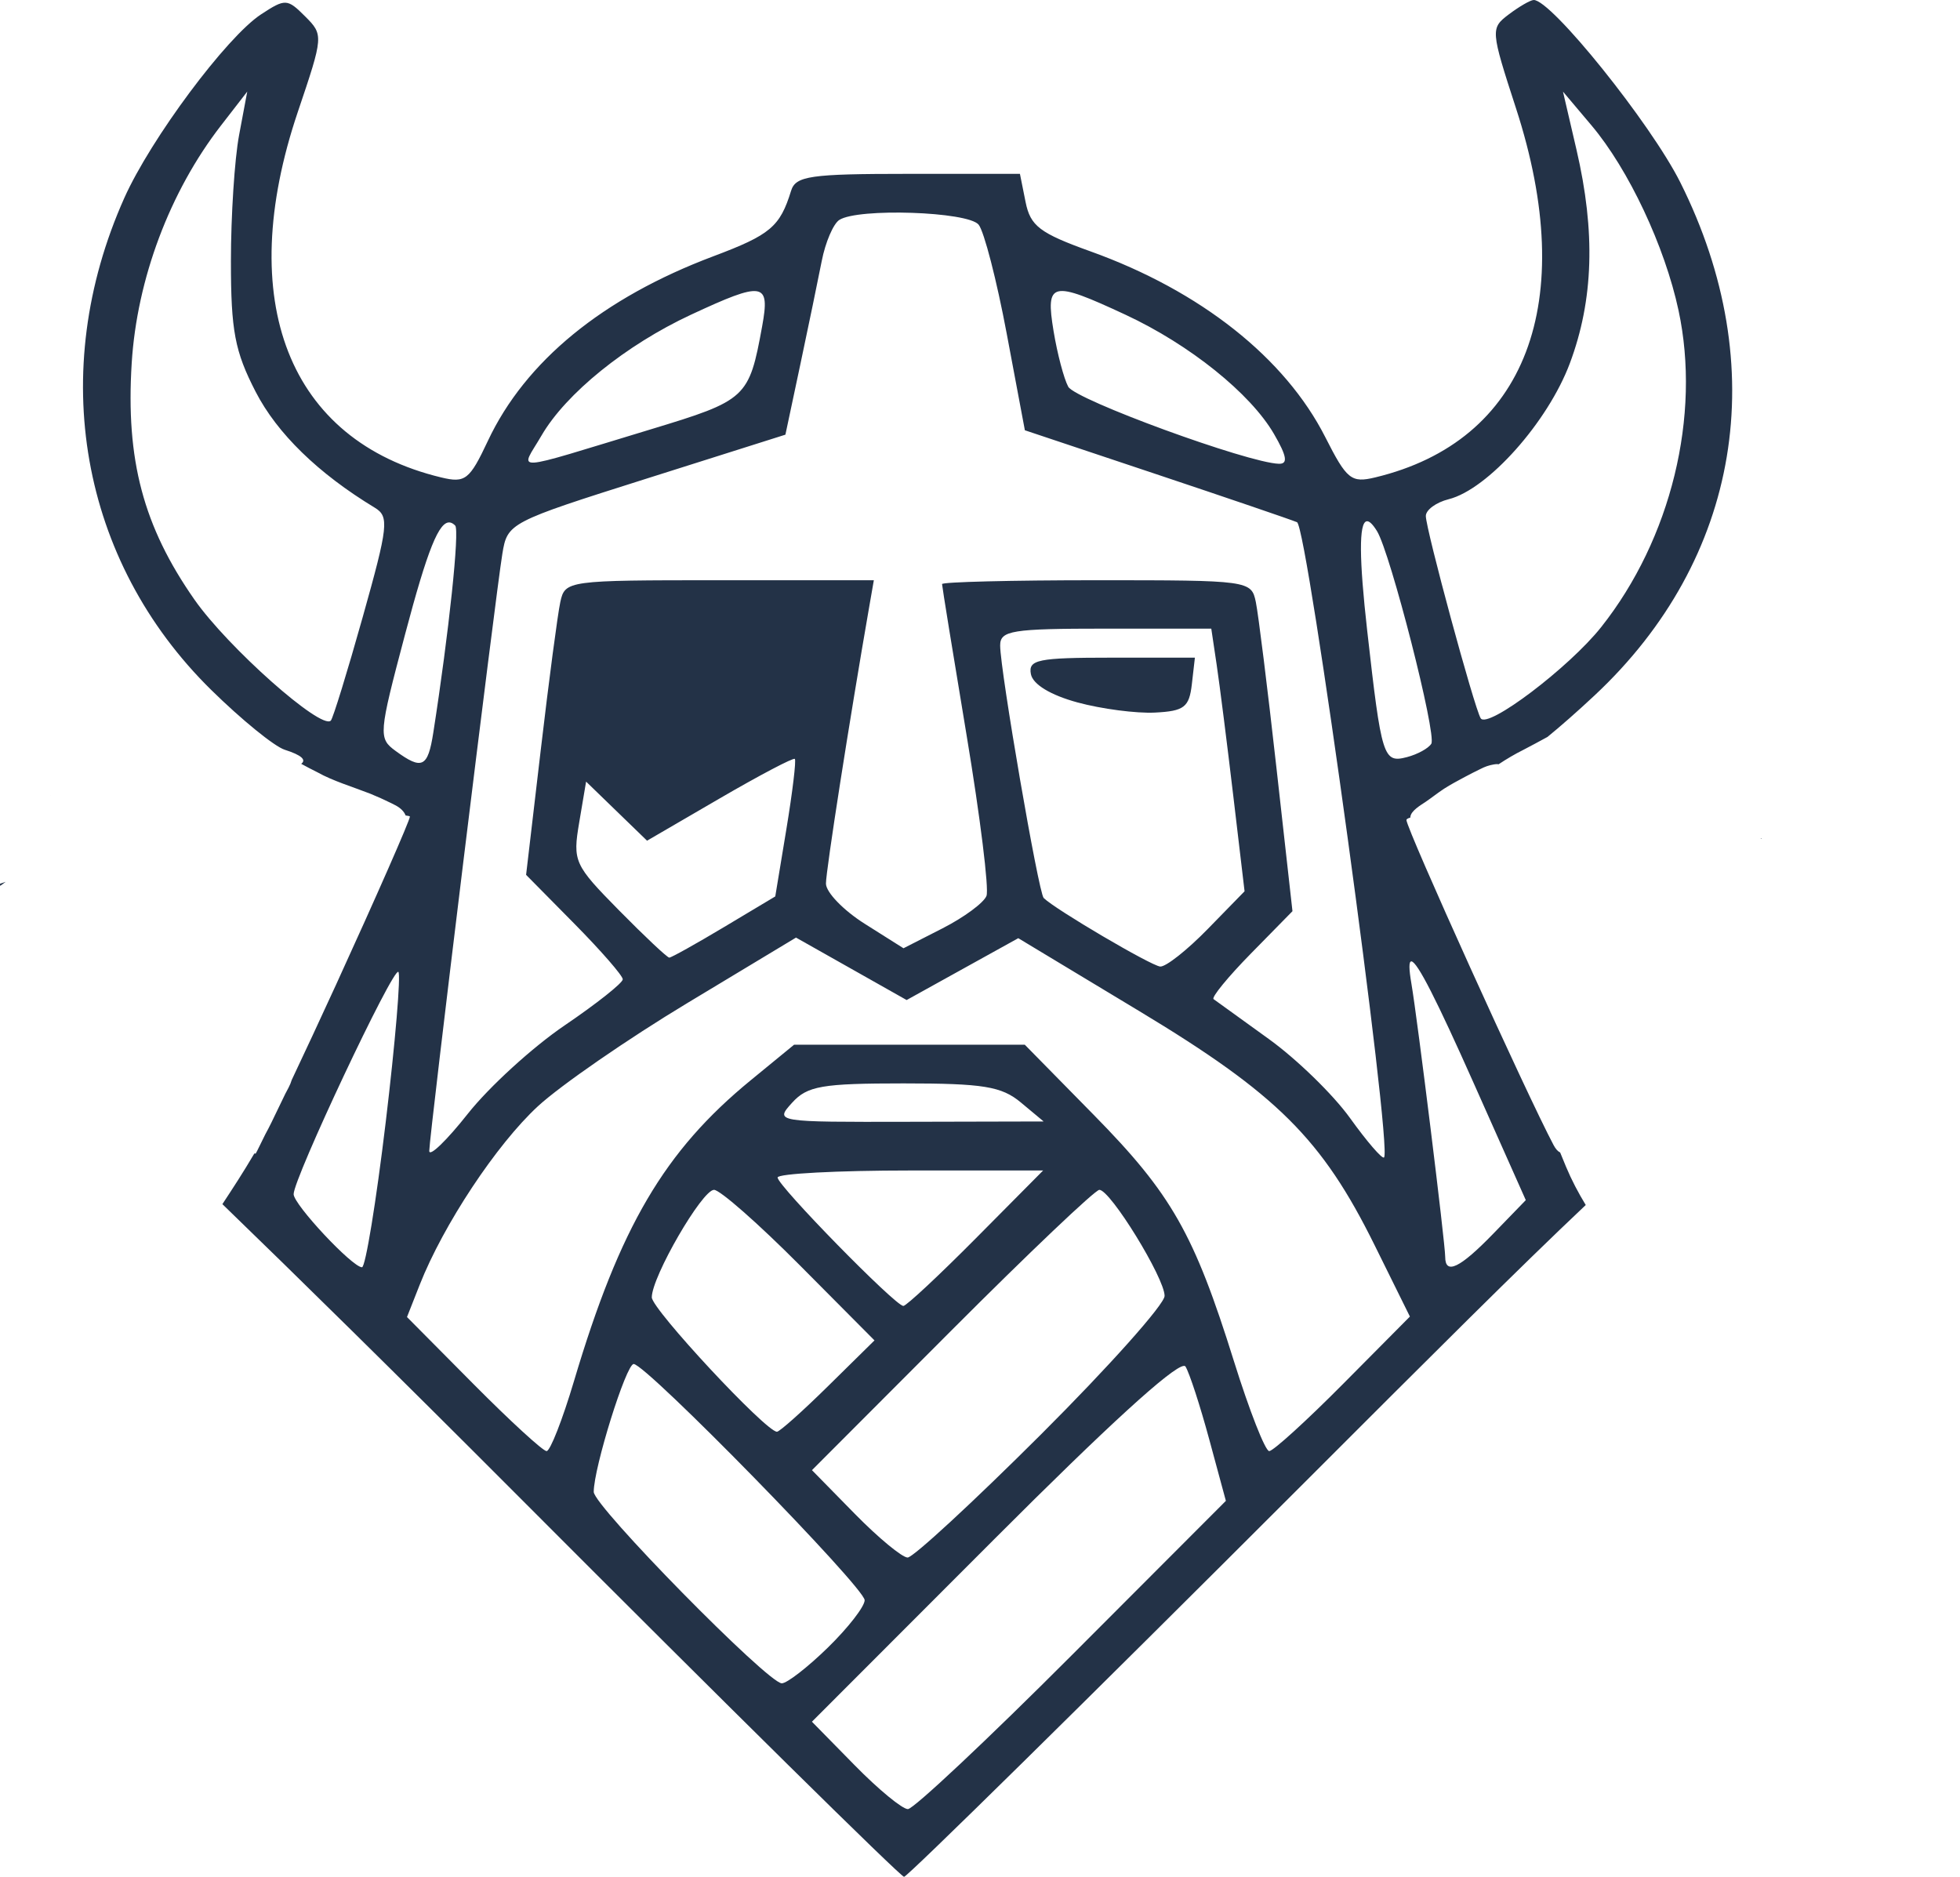 <?xml version="1.0" encoding="UTF-8" standalone="no"?>
<!-- Created with Inkscape (http://www.inkscape.org/) -->

<svg
   version="1.1"
   id="svg2"
   width="202.574"
   height="193.967"
   viewBox="0 0 202.574 193.967"
   sodipodi:docname="odin.svg"
   inkscape:export-filename="ODIN-black.png"
   inkscape:export-xdpi="96"
   inkscape:export-ydpi="96"
   inkscape:version="1.2.1 (9c6d41e410, 2022-07-14)"
   xmlns:inkscape="http://www.inkscape.org/namespaces/inkscape"
   xmlns:sodipodi="http://sodipodi.sourceforge.net/DTD/sodipodi-0.dtd"
   xmlns="http://www.w3.org/2000/svg"
   xmlns:svg="http://www.w3.org/2000/svg">
  <defs
     id="defs6" />
  <sodipodi:namedview
     id="namedview4"
     pagecolor="#ffffff"
     bordercolor="#000000"
     borderopacity="0.25"
     inkscape:showpageshadow="2"
     inkscape:pageopacity="0.0"
     inkscape:pagecheckerboard="0"
     inkscape:deskcolor="#d1d1d1"
     showgrid="false"
     inkscape:zoom="1.8094849"
     inkscape:cx="-53.330094"
     inkscape:cy="95.883641"
     inkscape:window-width="1366"
     inkscape:window-height="699"
     inkscape:window-x="0"
     inkscape:window-y="0"
     inkscape:window-maximized="1"
     inkscape:current-layer="g8" />
  <g
     inkscape:groupmode="layer"
     inkscape:label="Image"
     id="g8"
     transform="translate(-60.975,-34.447)">
    <path
       id="path170"
       style="fill:#233247;fill-opacity:1"
       d="m 219.482,34.447 c -0.353,0.017 -1.509,0.688 -2.57,1.49 -1.894,1.432 -1.88,1.612 0.754,9.719 6.514,20.051 1.046,34.382 -14.551,38.129 -2.483,0.597 -2.943,0.227 -5.16,-4.148 -4.155,-8.2 -12.904,-15.125 -24.258,-19.205 -5.265,-1.892 -6.227,-2.624 -6.725,-5.113 l -0.582,-2.904 h -11.557 c -10.133,0 -11.622,0.216 -12.096,1.75 -1.149,3.719 -2.135,4.55 -8.039,6.77 -11.426,4.296 -19.43,10.848 -23.297,19.074 -1.896,4.035 -2.336,4.379 -4.824,3.781 -15.781,-3.792 -21.435,-18.22 -14.814,-37.797 2.647,-7.826 2.655,-7.945 0.748,-9.852 -1.842,-1.842 -2.049,-1.852 -4.553,-0.211 -3.561,2.333 -11.403,12.864 -14.139,18.986 -8.019,17.95 -4.569,37.495 8.971,50.82 3.12,3.071 6.545,5.859 7.611,6.197 1.778,0.564 2.247,1.056 1.705,1.455 0.549,0.301 1.104,0.592 1.666,0.869 0.845,0.475 1.742,0.835 2.646,1.178 0.945,0.346 1.889,0.687 2.83,1.043 0.731,0.297 1.452,0.624 2.16,0.973 0.291,0.145 0.149,0.074 0.422,0.215 0.587,0.303 0.926,0.686 1.066,1.059 0.258,0.033 0.443,0.07 0.443,0.117 0,0.38 -3.437,8.204 -7.637,17.383 -1.72,3.76 -3.212,6.941 -4.576,9.834 -0.076,0.253 -0.18,0.518 -0.328,0.795 -0.23,0.431 -0.274,0.514 -0.336,0.637 -0.293,0.618 -0.429,0.885 -0.688,1.424 -0.613,1.277 -0.917,1.921 -1.389,2.785 -0.268,0.523 -0.913,1.887 -0.979,1.961 -0.023,0.025 -0.101,-0.011 -0.141,-0.006 -1.201,2.034 -2.171,3.517 -3.305,5.238 7.719,7.469 18.057,17.63 30.348,29.951 21.709,21.763 39.757,39.57 40.104,39.57 0.347,0 18.81,-18.177 41.027,-40.391 13.649,-13.647 22.503,-22.5 29.43,-29.039 -0.77,-1.264 -1.462,-2.574 -2.037,-3.951 -0.205,-0.491 -0.406,-0.984 -0.607,-1.477 -0.253,-0.122 -0.469,-0.37 -0.684,-0.773 -2.764,-5.195 -15.203,-32.674 -15.203,-33.584 0,-0.099 0.147,-0.183 0.402,-0.256 0.001,-0.027 9.1e-4,-0.055 0.004,-0.082 0.066,-0.622 1.075,-1.211 1.549,-1.525 0.652,-0.444 1.267,-0.938 1.926,-1.371 0.695,-0.449 1.427,-0.83 2.154,-1.223 0.533,-0.281 1.069,-0.559 1.611,-0.82 0.47,-0.241 0.858,-0.378 1.381,-0.471 0.147,-0.026 0.267,-0.035 0.363,-0.033 0.052,10e-4 0.094,0.007 0.133,0.016 0.821,-0.542 1.665,-1.046 2.547,-1.484 0.841,-0.436 1.672,-0.887 2.504,-1.34 1.356,-1.106 3.088,-2.625 4.877,-4.299 15.067,-14.094 18.386,-33.957 8.857,-53.004 -3.052,-6.099 -13.385,-18.948 -15.168,-18.859 z m -132.953,9.467 -0.844,4.5 c -0.465,2.475 -0.844,8.339 -0.844,13.031 0,7.187 0.403,9.312 2.555,13.49 2.22,4.31 6.468,8.444 12.309,11.979 1.51,0.914 1.402,1.891 -1.24,11.301 -1.591,5.665 -3.076,10.484 -3.299,10.707 -0.993,0.993 -10.648,-7.575 -14.096,-12.51 -5.285,-7.565 -7.108,-14.441 -6.482,-24.445 0.544,-8.695 3.935,-17.717 9.23,-24.553 z m 135.986,0 2.953,3.5 c 3.828,4.538 7.572,12.496 8.99,19.111 2.335,10.885 -0.774,23.618 -7.988,32.725 -3.313,4.182 -11.761,10.573 -12.461,9.428 -0.666,-1.089 -5.667,-19.534 -5.668,-20.904 -3.9e-4,-0.628 1.063,-1.408 2.363,-1.734 4.047,-1.016 10.25,-7.975 12.523,-14.051 2.448,-6.543 2.665,-13.567 0.684,-22.074 z M 155.221,56.443 c 3.222,0.108 6.343,0.543 6.898,1.221 0.563,0.688 1.87,5.75 2.902,11.25 l 1.879,10 13.471,4.502 c 7.409,2.476 14.003,4.726 14.656,5 1.083,0.454 9.892,64.755 8.994,65.652 -0.189,0.189 -1.77,-1.644 -3.514,-4.072 -1.744,-2.428 -5.532,-6.111 -8.418,-8.186 -2.886,-2.074 -5.445,-3.922 -5.686,-4.105 -0.241,-0.183 1.495,-2.301 3.857,-4.709 l 4.297,-4.379 -1.66,-14.852 c -0.913,-8.168 -1.869,-15.864 -2.127,-17.102 -0.462,-2.22 -0.683,-2.25 -16.449,-2.25 -8.79,10e-7 -15.98,0.18 -15.98,0.398 0,0.219 1.144,7.268 2.543,15.666 1.398,8.397 2.321,15.848 2.049,16.557 -0.272,0.709 -2.314,2.217 -4.537,3.352 l -4.041,2.062 -4.008,-2.531 c -2.204,-1.391 -4.006,-3.26 -4.006,-4.154 0,-1.339 2.426,-16.857 4.471,-28.6 l 0.479,-2.75 h -15.955 c -15.734,0 -15.964,0.031 -16.449,2.25 -0.271,1.237 -1.177,8.09 -2.014,15.225 l -1.523,12.973 4.996,5.059 c 2.747,2.782 4.996,5.364 4.996,5.738 0,0.375 -2.706,2.52 -6.014,4.766 -3.307,2.246 -7.807,6.353 -10,9.127 -2.192,2.774 -3.986,4.503 -3.986,3.842 0,-1.493 6.828,-57.274 7.553,-61.705 0.523,-3.193 0.679,-3.276 14.893,-7.773 l 14.363,-4.545 1.535,-7.227 c 0.844,-3.975 1.843,-8.804 2.221,-10.729 0.378,-1.925 1.192,-3.83 1.811,-4.234 0.96,-0.627 4.282,-0.845 7.504,-0.736 z m -16.031,8.104 c 1.008,0.163 0.974,1.333 0.557,3.617 -1.357,7.43 -1.595,7.649 -11.551,10.666 -14.857,4.502 -13.458,4.425 -11.252,0.627 2.52,-4.339 8.726,-9.357 15.439,-12.482 3.75,-1.746 5.799,-2.591 6.807,-2.428 z m 31.197,0.01 c 1.004,-0.228 3.075,0.631 6.914,2.418 6.634,3.088 12.915,8.133 15.348,12.326 1.332,2.296 1.463,3.104 0.5,3.076 -3.204,-0.091 -21.035,-6.614 -21.768,-7.963 -0.448,-0.825 -1.13,-3.413 -1.516,-5.75 -0.423,-2.564 -0.483,-3.879 0.521,-4.107 z m 31.83,23.764 c 0.266,-0.055 0.624,0.284 1.074,1.012 1.387,2.244 6.191,21.047 5.615,21.979 -0.293,0.475 -1.426,1.096 -2.516,1.381 -2.448,0.64 -2.628,0.068 -4.111,-13.082 -0.836,-7.412 -0.861,-11.124 -0.062,-11.289 z m -94.695,0.131 c 0.166,0.037 0.331,0.142 0.498,0.309 0.472,0.472 -0.649,11.078 -2.262,21.404 -0.562,3.6 -1.159,3.891 -3.893,1.893 -1.797,-1.314 -1.766,-1.71 0.973,-12.043 2.313,-8.727 3.524,-11.819 4.684,-11.562 z m 67.732,10.963 h 10.912 l 0.559,3.75 c 0.307,2.062 1.08,8.17 1.719,13.572 l 1.162,9.822 -3.834,3.928 c -2.109,2.16 -4.307,3.893 -4.883,3.85 -0.934,-0.071 -10.883,-5.922 -12.045,-7.084 -0.535,-0.535 -4.49,-23.473 -4.498,-26.088 -0.005,-1.56 1.181,-1.75 10.908,-1.75 z m 0.58,3 c -7.599,0 -8.599,0.205 -8.311,1.703 0.204,1.059 2.029,2.167 4.822,2.926 2.472,0.672 6.071,1.143 7.996,1.047 3.023,-0.151 3.543,-0.551 3.816,-2.926 l 0.316,-2.75 z m -32.711,10.463 c 0.155,0.148 -0.236,3.405 -0.869,7.24 l -1.152,6.973 -5.287,3.162 c -2.907,1.739 -5.458,3.162 -5.668,3.162 -0.21,0 -2.549,-2.2 -5.199,-4.891 -4.637,-4.708 -4.791,-5.051 -4.107,-9.096 l 0.709,-4.203 3.15,3.053 3.15,3.053 7.496,-4.361 c 4.123,-2.399 7.622,-4.24 7.777,-4.092 z m -76.902,3.777 c -0.008,0.004 -0.017,0.006 -0.025,0.01 0.008,-0.002 0.016,-0.002 0.023,-0.004 6.25e-4,-0.002 0.001,-0.004 0.002,-0.006 z m 23.453,1.932 c -6.95e-4,0.002 -0.001,0.004 -0.002,0.006 0.008,-1.9e-4 0.013,1.9e-4 0.021,0 -0.007,-0.002 -0.013,-0.004 -0.02,-0.006 z m 153.266,2.492 c 0.041,0.027 0.082,0.055 0.123,0.082 -0.012,-0.019 -0.023,-0.039 -0.035,-0.059 -0.005,-0.007 -0.011,-0.014 -0.016,-0.021 -0.024,-8.2e-4 -0.048,2e-4 -0.072,-0.002 z m -181.381,4.502 c -0.195,0.066 -0.389,0.137 -0.584,0.203 0.008,0.072 0.015,0.144 0.016,0.217 0.185,-0.141 0.405,-0.281 0.568,-0.42 z m 81.687,5.764 5.717,3.227 5.717,3.227 5.77,-3.197 5.768,-3.195 12.504,7.535 c 14.248,8.587 18.899,13.214 24.33,24.203 l 3.643,7.367 -6.9,6.953 c -3.794,3.824 -7.233,6.951 -7.641,6.951 -0.408,0 -2.045,-4.171 -3.639,-9.27 -4.131,-13.218 -6.449,-17.292 -14.498,-25.48 l -7.125,-7.25 h -11.922 -11.922 l -4.482,3.674 c -8.918,7.307 -13.518,15.135 -18.262,31.076 -1.186,3.987 -2.462,7.25 -2.836,7.25 -0.374,0 -3.774,-3.118 -7.555,-6.928 l -6.873,-6.928 1.309,-3.322 c 2.448,-6.215 7.959,-14.535 12.232,-18.471 2.344,-2.158 9.301,-6.963 15.463,-10.674 z m 63.607,2.459 c 0.612,0.05 2.627,4.035 6.424,12.561 l 5.395,12.113 -3.361,3.469 c -3.449,3.559 -4.969,4.289 -4.969,2.389 0,-1.405 -2.866,-24.579 -3.49,-28.219 -0.265,-1.544 -0.278,-2.335 0.002,-2.312 z m 56.688,0.678 c 10e-4,9.8e-4 0.003,0.003 0.004,0.004 10e-4,-7e-5 0.002,0 0.004,0 -0.003,-0.001 -0.005,-0.003 -0.008,-0.004 z m -161.393,0.408 c 0.271,0.271 -0.315,7.251 -1.305,15.51 -0.989,8.259 -2.095,15.016 -2.455,15.016 -0.997,0 -7.045,-6.461 -7.064,-7.547 -0.029,-1.591 10.295,-23.507 10.824,-22.979 z m 52.236,11.525 c 8.212,0 10.104,0.308 12.096,1.967 l 2.361,1.967 -13.906,0.033 c -13.842,0.033 -13.896,0.024 -12.094,-1.967 1.574,-1.739 3.079,-2 11.543,-2 z m 0.68,9 h 13.723 l -6.945,7 c -3.821,3.85 -7.196,7 -7.502,7 -0.825,0 -12.998,-12.433 -12.998,-13.275 0,-0.398 6.175,-0.725 13.723,-0.725 z m -20.291,2 c 0.613,0 4.596,3.503 8.85,7.781 l 7.734,7.779 -4.793,4.721 c -2.635,2.596 -5.015,4.719 -5.287,4.719 -1.14,0 -12.936,-12.666 -12.936,-13.891 0,-2.125 5.201,-11.109 6.432,-11.109 z m 39.826,0 c 1.139,0 6.742,9.109 6.742,10.961 0,0.863 -5.744,7.3 -12.764,14.305 -7.02,7.004 -13.228,12.734 -13.793,12.734 -0.565,0 -3.022,-2.031 -5.459,-4.514 l -4.43,-4.516 14.459,-14.484 c 7.952,-7.967 14.812,-14.486 15.244,-14.486 z m -48.131,18 c 1.279,0 23.873,23.103 23.873,24.41 0,0.652 -1.707,2.85 -3.793,4.887 -2.086,2.037 -4.232,3.703 -4.77,3.703 -1.437,0 -19.438,-18.32 -19.438,-19.783 0,-2.491 3.349,-13.217 4.127,-13.217 z m 56.869,0.195 c 0.08,-0.005 0.134,0.017 0.164,0.066 0.408,0.66 1.513,4.052 2.457,7.539 l 1.717,6.342 -15.906,15.93 c -8.748,8.761 -16.38,15.928 -16.959,15.928 -0.579,0 -3.047,-2.032 -5.484,-4.516 l -4.434,-4.516 18.934,-18.953 c 11.621,-11.633 18.32,-17.749 19.512,-17.82 z" />
  </g>
</svg>
